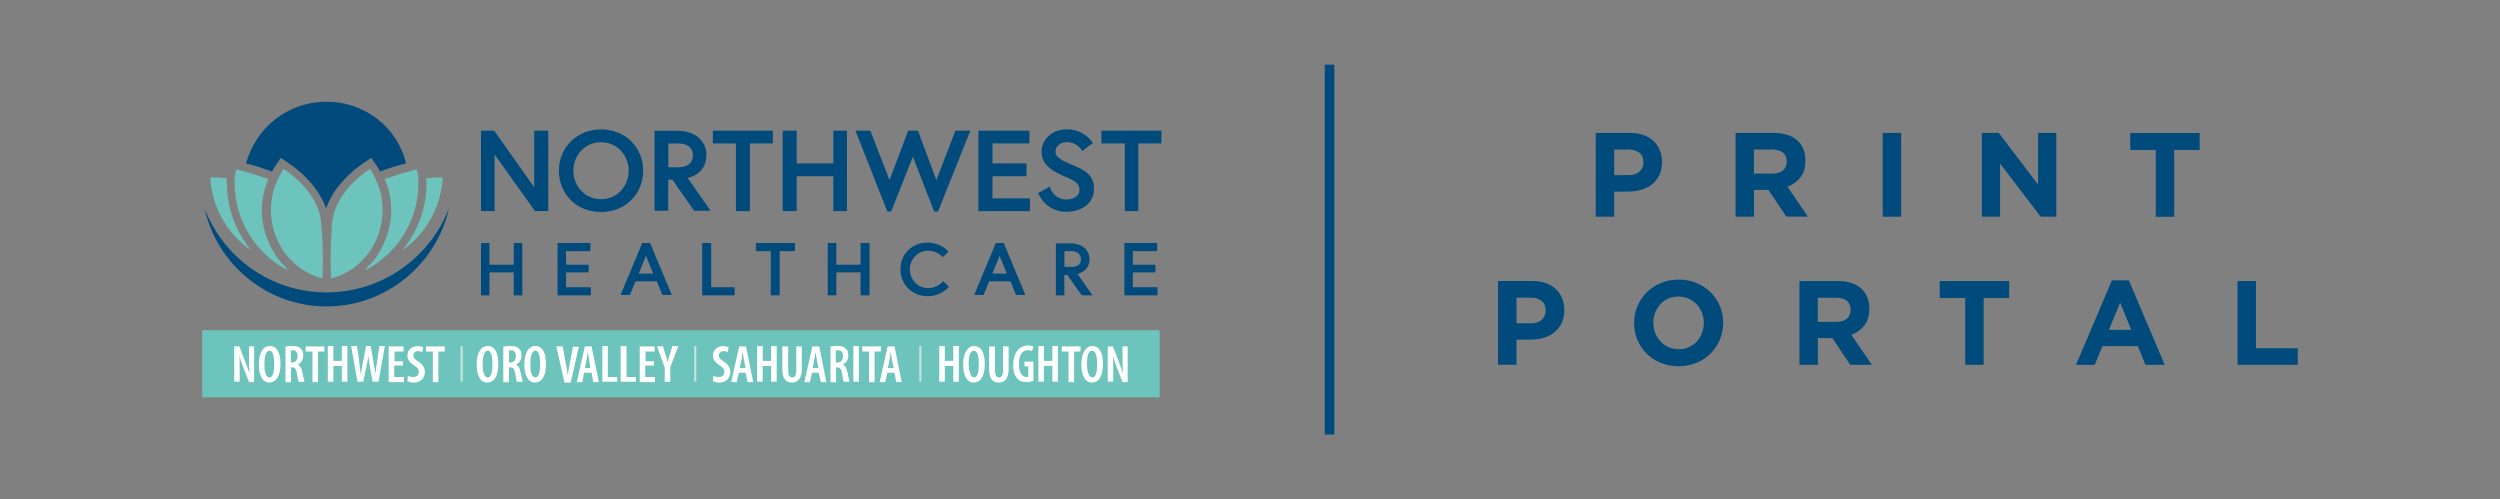 <?xml version="1.0" encoding="UTF-8"?>
<svg id="Layer_1" data-name="Layer 1" xmlns="http://www.w3.org/2000/svg" viewBox="0 0 356.6 71.2">
  <rect x="0" y="0" width="356.6" height="71.2" fill="#808080" stroke="none"/>
  <defs>
    <style>
      .cls-1 {
        fill: #fff;
      }

      .cls-2 {
        fill: #c3e4e0;
      }

      .cls-3 {
        fill: #004a7c;
      }

      .cls-4 {
        fill: #6dc4bc;
      }
    </style>
  </defs>
  <g>
    <rect class="cls-3" x="189.15" y="9.41" width=".99" height="52.37"/>
    <path class="cls-3" d="M189.95,9.6v51.99h-.6V9.6h.6M190.33,9.22h-1.37v52.76h1.37V9.22h0Z"/>
  </g>
  <g>
    <g>
      <path class="cls-3" d="M236.7,24.95c-.25.52-.6.96-1.03,1.32s-.95.62-1.54.79c-.58.18-1.22.27-1.88.27h-2v3.58h-2.63v-11.95h4.88c.72,0,1.36.1,1.92.3s1.04.48,1.43.85.69.8.9,1.31c.21.51.32,1.07.32,1.68v.03c0,.69-.12,1.3-.37,1.82h0ZM234.41,23.14c0-.59-.19-1.04-.57-1.35s-.9-.46-1.56-.46h-2.03v3.65h2.08c.66,0,1.17-.17,1.54-.52s.55-.78.55-1.29v-.03h0Z"/>
      <path class="cls-3" d="M254.81,30.91l-2.56-3.82h-2.06v3.82h-2.63v-11.95h5.46c1.42,0,2.53.35,3.32,1.04s1.18,1.66,1.18,2.9v.03c0,.97-.23,1.76-.71,2.36-.47.61-1.09,1.06-1.85,1.34l2.92,4.27h-3.07,0ZM254.86,23.04c0-.57-.18-1-.55-1.28s-.87-.43-1.52-.43h-2.61v3.43h2.66c.65,0,1.15-.15,1.49-.46.35-.31.52-.72.52-1.23v-.03h0Z"/>
      <path class="cls-3" d="M268.55,30.91v-11.95h2.63v11.95h-2.63Z"/>
      <path class="cls-3" d="M291.08,30.91l-5.79-7.59v7.59h-2.6v-11.95h2.42l5.6,7.36v-7.36h2.6v11.95h-2.23Z"/>
      <path class="cls-3" d="M310.13,21.39v9.53h-2.63v-9.53h-3.64v-2.42h9.9v2.42h-3.63,0Z"/>
    </g>
    <g>
      <path class="cls-3" d="M222.76,46.07c-.25.52-.6.96-1.03,1.32s-.95.62-1.53.79c-.58.18-1.22.27-1.89.27h-2v3.58h-2.63v-11.95h4.88c.72,0,1.36.1,1.92.3s1.04.48,1.43.85.7.8.9,1.31c.21.51.32,1.07.32,1.68v.03c0,.69-.12,1.3-.37,1.82h0ZM220.47,44.27c0-.59-.19-1.04-.57-1.35-.38-.31-.9-.46-1.56-.46h-2.03v3.65h2.08c.66,0,1.17-.17,1.54-.52.37-.35.55-.78.55-1.29v-.03h0Z"/>
      <path class="cls-3" d="M245.31,48.47c-.32.75-.76,1.4-1.32,1.96-.57.56-1.23,1.01-2.01,1.33-.78.32-1.63.48-2.55.48s-1.77-.16-2.54-.48c-.77-.32-1.44-.76-2.01-1.32-.56-.55-1-1.2-1.32-1.95-.31-.75-.47-1.55-.47-2.4v-.03c0-.85.16-1.65.48-2.4.32-.75.76-1.4,1.32-1.96.56-.56,1.23-1.01,2.01-1.33.78-.32,1.63-.49,2.55-.49s1.77.16,2.54.49c.77.32,1.44.76,2.01,1.32s1,1.2,1.32,1.95c.31.75.47,1.55.47,2.4v.03c0,.85-.16,1.65-.48,2.4h0ZM243.04,46.06c0-.51-.09-1-.27-1.45-.18-.45-.43-.85-.75-1.2s-.71-.61-1.15-.81c-.44-.2-.93-.3-1.45-.3s-1.02.1-1.46.29c-.44.19-.82.46-1.13.8s-.56.74-.73,1.19-.27.93-.27,1.44v.03c0,.51.09,1,.27,1.45.18.45.43.85.75,1.2s.7.61,1.14.81.92.3,1.46.3,1.01-.1,1.45-.29.82-.46,1.13-.8.56-.74.73-1.19.27-.93.27-1.44v-.03h0Z"/>
      <path class="cls-3" d="M263.92,52.04l-2.56-3.82h-2.06v3.82h-2.63v-11.95h5.46c1.42,0,2.53.35,3.32,1.04.79.7,1.19,1.66,1.19,2.9v.03c0,.97-.23,1.76-.71,2.36-.47.61-1.09,1.06-1.85,1.34l2.92,4.27h-3.08ZM263.97,44.18c0-.57-.18-1-.55-1.28s-.87-.43-1.52-.43h-2.61v3.43h2.66c.65,0,1.15-.15,1.5-.46.35-.31.52-.72.52-1.23v-.03Z"/>
      <path class="cls-3" d="M282.95,42.51v9.53h-2.63v-9.53h-3.63v-2.42h9.9v2.42h-3.64,0Z"/>
      <path class="cls-3" d="M306.03,52.04l-1.09-2.68h-5.05l-1.09,2.68h-2.68l5.12-12.04h2.42l5.12,12.04h-2.75ZM302.41,43.16l-1.59,3.88h3.18l-1.59-3.88Z"/>
      <path class="cls-3" d="M319.16,52.04v-11.95h2.63v9.58h5.96v2.37h-8.59Z"/>
    </g>
  </g>
  <g>
    <g>
      <g>
        <g>
          <path class="cls-4" d="M40.32,37.7c-.42-.49-.84-.97-1.15-1.52-.79-1.28-1.34-2.67-1.64-4.19-.13-.6-.18-1.28-.18-1.94,0-1.57.31-3.09.91-4.5-.24-.13-.55-.18-.91-.31-.67-.24-1.39-.49-2.12-.67-.55-.13-1.03-.31-1.52-.37,0,0,0,.06-.06.18-.06.24-.13.67-.18,1.21v.6c0,4.79,2.49,9.04,6.2,11.54.31.18.67.42.97.6.06.06.31.18.37.18-.13-.31-.49-.67-.67-.84h0Z"/>
          <path class="cls-4" d="M32.37,25.43c-.73-.06-1.46-.13-2.12-.13h-.24v.42c.06.55.13,1.1.24,1.57.73,3.58,2.8,6.49,5.58,8.43-2.18-2.67-3.46-6.01-3.46-9.59-.06-.24,0-.49,0-.73h0Z"/>
          <path class="cls-4" d="M45.73,31.14c-.42-2.67-2.67-5.34-5.28-7.04-.18.24-.31.49-.42.73-.91,1.52-1.39,3.28-1.39,5.16s.55,3.77,1.46,5.28c.42.73.91,1.34,1.52,1.94.13.13.24.18.31.31.31.31.67.55.97.79h0c.13.06.24.18.42.24.18.13.31.18.49.31.67.37,1.39.67,2.18.84.06-1.03.13-3.95-.06-6.44-.06-.79-.13-1.52-.18-2.12h-.01Z"/>
        </g>
        <g>
          <path class="cls-4" d="M52.83,37.7c.42-.49.84-.97,1.15-1.52.79-1.28,1.34-2.67,1.64-4.19.13-.6.18-1.28.18-1.94,0-1.57-.31-3.09-.91-4.5.24-.13.55-.18.91-.31.67-.24,1.39-.49,2.12-.67.55-.13,1.03-.31,1.52-.37,0,0,0,.06.06.18.06.24.13.67.18,1.21v.6c0,4.79-2.49,9.04-6.2,11.54-.31.18-.67.42-.97.6-.06.06-.31.18-.37.18.13-.31.49-.67.67-.84h0Z"/>
          <path class="cls-4" d="M60.78,25.43c.73-.06,1.46-.13,2.12-.13h.24v.42c-.06.55-.13,1.1-.24,1.57-.73,3.58-2.8,6.49-5.52,8.43,2.18-2.67,3.46-6.01,3.46-9.59,0-.24,0-.49-.06-.73h0Z"/>
          <path class="cls-4" d="M47.49,31.14c.42-2.67,2.67-5.34,5.28-7.04.18.24.31.49.42.73.91,1.52,1.39,3.28,1.39,5.16s-.55,3.77-1.46,5.28c-.42.73-.91,1.34-1.52,1.94-.13.13-.24.18-.31.31-.31.31-.67.55-.97.79h0c-.13.06-.24.18-.42.24-.18.13-.31.18-.49.31-.67.37-1.39.67-2.18.84-.06-1.03-.13-3.95.06-6.44,0-.79.06-1.52.18-2.12h.01Z"/>
        </g>
      </g>
      <path class="cls-3" d="M46.58,41.71c-7.95,0-14.74-4.98-17.41-12.02,1.76,8.01,8.92,14.02,17.41,14.02s15.66-6.01,17.48-14.02c-2.73,7.04-9.53,12.02-17.48,12.02Z"/>
      <path class="cls-3" d="M38.8,24.46c.18-.31.37-.67.6-.97l.67-.97.97.67c2.67,1.76,4.68,4.19,5.47,6.55.84-2.43,2.85-4.85,5.47-6.55l.97-.67.67.97c.24.31.42.67.6.97.97-.37,2.43-.84,3.7-1.15-1.21-5.1-5.83-8.8-11.35-8.8s-10.08,3.7-11.47,8.8c1.34.31,2.8.84,3.7,1.15Z"/>
    </g>
    <g>
      <polygon class="cls-3" points="76.2 26.71 70.49 18.64 68.61 18.64 68.61 30.11 70.55 30.11 70.55 22.03 76.31 30.11 78.2 30.11 78.2 18.64 76.2 18.64 76.2 26.71"/>
      <path class="cls-3" d="M85.73,18.46c-3.4,0-6.01,2.54-6.01,5.89s2.54,5.89,6.01,5.89,6.01-2.54,6.01-5.89-2.54-5.89-6.01-5.89ZM89.68,24.35c0,2.01-1.46,4.06-3.95,4.06s-3.95-2.07-3.95-4.06,1.46-4.06,3.95-4.06,3.95,2.07,3.95,4.06Z"/>
      <path class="cls-3" d="M100.78,22.16c0-2.07-1.64-3.51-4.13-3.51h-3.28v11.41h1.94v-4.43h.6l3.09,4.43h2.36l-3.28-4.68c.91-.18,2.67-.97,2.67-3.22h.01ZM98.84,22.16c0,1.1-.79,1.7-2.12,1.7h-1.39v-3.4h1.39c1.34,0,2.12.6,2.12,1.7Z"/>
      <polygon class="cls-3" points="101.68 20.46 104.97 20.46 104.97 30.11 106.97 30.11 106.97 20.46 110.24 20.46 110.24 18.64 101.68 18.64 101.68 20.46"/>
      <polygon class="cls-3" points="118.87 23.31 113.64 23.31 113.64 18.64 111.64 18.64 111.64 30.11 113.64 30.11 113.64 25.14 118.87 25.14 118.87 30.11 120.81 30.11 120.81 18.64 118.87 18.64 118.87 23.31"/>
      <polygon class="cls-3" points="141.57 25.14 146.42 25.14 146.42 23.31 141.57 23.31 141.57 20.46 146.84 20.46 146.84 18.64 139.56 18.64 139.56 30.11 146.91 30.11 146.91 28.29 141.57 28.29 141.57 25.14"/>
      <path class="cls-3" d="M152.98,23.55c-1.64-.73-2.43-1.1-2.43-1.94,0-.67.6-1.34,1.64-1.34,1.28,0,2.01.97,2.01,1.03l.18.24,1.52-1.15-.18-.24c-.06-.06-1.21-1.7-3.51-1.7s-3.64,1.57-3.64,3.16c0,2.12,1.88,2.91,3.34,3.58,1.34.55,2.07.97,2.07,1.88,0,.97-.97,1.39-1.88,1.39-1.64,0-2.25-1.46-2.25-1.52l-.13-.31-1.64.91.13.24c.06.13,1.03,2.43,3.95,2.43,2.25,0,3.88-1.34,3.88-3.22.06-2.01-1.34-2.73-3.04-3.46h-.01Z"/>
      <polygon class="cls-3" points="157.1 18.64 157.1 20.46 160.44 20.46 160.44 30.11 162.38 30.11 162.38 20.46 165.66 20.46 165.66 18.64 157.1 18.64"/>
      <polygon class="cls-3" points="127.12 30.17 130.21 22.34 133.25 30.17 133.8 30.17 138.41 18.64 136.28 18.64 133.56 25.68 130.94 18.64 129.55 18.64 126.88 25.68 124.14 18.64 122.02 18.64 126.57 30.17 127.12 30.17"/>
    </g>
    <g>
      <polygon class="cls-3" points="73.28 37.76 69.82 37.76 69.82 34.66 68.61 34.66 68.61 42.13 69.82 42.13 69.82 38.85 73.28 38.85 73.28 42.13 74.5 42.13 74.5 34.66 73.28 34.66 73.28 37.76"/>
      <polygon class="cls-3" points="80.74 38.85 83.96 38.85 83.96 37.76 80.74 37.76 80.74 35.82 84.21 35.82 84.21 34.66 79.53 34.66 79.53 42.13 84.27 42.13 84.27 40.97 80.74 40.97 80.74 38.85"/>
      <path class="cls-3" d="M91.61,34.66l-3.09,7.41h1.34l.79-1.94h3.04l.79,1.94h1.34l-3.09-7.41h-1.1ZM93.18,39.03h-2.07l1.03-2.54,1.03,2.54h.01Z"/>
      <polygon class="cls-3" points="101.44 34.66 100.16 34.66 100.16 42.13 104.79 42.13 104.79 40.97 101.44 40.97 101.44 34.66"/>
      <polygon class="cls-3" points="107.82 35.82 109.94 35.82 109.94 42.13 111.21 42.13 111.21 35.82 113.4 35.82 113.4 34.66 107.82 34.66 107.82 35.82"/>
      <polygon class="cls-3" points="122.75 37.76 119.29 37.76 119.29 34.66 118.07 34.66 118.07 42.13 119.29 42.13 119.29 38.85 122.75 38.85 122.75 42.13 124.03 42.13 124.03 34.66 122.75 34.66 122.75 37.76"/>
      <path class="cls-3" d="M134.46,40.19s-.79.91-2.07.91c-1.64,0-2.61-1.39-2.61-2.67s.97-2.67,2.61-2.67c1.28,0,1.94.79,1.94.79l.13.13.84-.79-.13-.13c-.06-.06-1.03-1.15-2.85-1.15-2.25,0-3.88,1.64-3.88,3.82s1.7,3.82,3.88,3.82c1.83,0,2.85-1.15,2.91-1.21l.13-.13-.84-.84-.06.13h0Z"/>
      <path class="cls-3" d="M142.05,34.66l-3.09,7.41h1.34l.79-1.94h3.04l.79,1.94h1.34l-3.09-7.41h-1.1ZM143.62,39.03h-2.07l1.03-2.54,1.03,2.54h.01Z"/>
      <path class="cls-3" d="M155.4,36.97c0-1.34-1.1-2.25-2.67-2.25h-2.12v7.41h1.21v-2.91h.42l2.07,2.91h1.52l-2.12-3.04c.55-.18,1.7-.67,1.7-2.12ZM154.19,36.97c0,.73-.49,1.1-1.39,1.1h-.97v-2.25h.97c.84,0,1.39.42,1.39,1.15Z"/>
      <polygon class="cls-3" points="161.59 40.97 161.59 38.85 164.81 38.85 164.81 37.76 161.59 37.76 161.59 35.82 165.05 35.82 165.05 34.66 160.38 34.66 160.38 42.13 165.11 42.13 165.11 40.97 161.59 40.97"/>
    </g>
    <rect class="cls-4" x="28.85" y="47.1" width="136.56" height="9.59"/>
    <g>
      <path class="cls-1" d="M33.41,54.51v-5.1h.73l.84,2.18c.18.49.42,1.1.6,1.64h0c-.06-.67-.06-1.46-.06-2.36v-1.46h.73v5.1h-.73l-.84-2.18c-.18-.49-.42-1.1-.55-1.64h0c.06.6.06,1.34.06,2.36v1.39h-.79v.06h0Z"/>
      <path class="cls-1" d="M38.44,54.57c-1.03,0-1.52-1.1-1.52-2.61s.55-2.61,1.57-2.61c1.1,0,1.52,1.15,1.52,2.54,0,1.88-.73,2.67-1.57,2.67h0ZM38.44,53.84c.55,0,.67-.91.67-1.94,0-.91-.13-1.88-.67-1.88s-.73.97-.73,1.88c0,1.03.18,1.94.73,1.94h0Z"/>
      <path class="cls-1" d="M40.63,49.47c.31-.06.6-.13.97-.13.55,0,.97.06,1.28.37.31.24.37.6.37,1.03,0,.6-.31,1.03-.79,1.28h0c.37.13.55.49.67,1.1s.24,1.15.31,1.34h-.84c-.06-.13-.18-.67-.24-1.21-.13-.67-.31-.84-.67-.84h-.18v2.12h-.79v-5.03h-.08ZM41.42,51.71h.24c.49,0,.79-.37.79-.91,0-.49-.18-.84-.73-.84-.13,0-.18,0-.24.06v1.7h-.06Z"/>
      <path class="cls-1" d="M44.51,50.14h-.91v-.73h2.67v.73h-.91v4.37h-.79v-4.37s-.06,0-.06,0Z"/>
      <path class="cls-1" d="M47.55,49.35v2.12h1.21v-2.12h.79v5.1h-.79v-2.25h-1.21v2.25h-.79v-5.1h.79Z"/>
      <path class="cls-1" d="M51,54.51l-.91-5.16h.84l.31,2.25c.06.6.13,1.21.24,1.83h0c.06-.6.18-1.21.31-1.83l.42-2.25h.67l.37,2.18c.13.6.18,1.15.31,1.83h0c.06-.67.13-1.28.24-1.83l.31-2.18h.79l-.91,5.1h-.84l-.37-2.01c-.06-.49-.18-1.1-.24-1.7h0c-.06.6-.18,1.15-.31,1.7l-.42,2.01h-.79v.06h-.01Z"/>
      <path class="cls-1" d="M57.44,52.14h-1.21v1.64h1.39v.73h-2.18v-5.1h2.12v.73h-1.28v1.39h1.21v.6s-.06,0-.06,0Z"/>
      <path class="cls-1" d="M58.17,53.6c.18.13.55.18.79.18.49,0,.79-.31.79-.73s-.24-.67-.67-.91c-.55-.37-.97-.84-.97-1.39,0-.79.55-1.39,1.52-1.39.31,0,.6.13.73.18l-.13.73c-.13-.13-.37-.18-.6-.18-.49,0-.67.31-.67.6,0,.37.18.55.73.91.67.42.91.91.91,1.46,0,.91-.67,1.52-1.57,1.52-.37,0-.79-.13-.91-.24l.06-.73h.01Z"/>
      <path class="cls-1" d="M61.68,50.14h-.91v-.73h2.67v.73h-.91v4.37h-.79v-4.37s-.06,0-.06,0Z"/>
      <path class="cls-2" d="M65.69,49.35h.31v5.1h-.31v-5.1Z"/>
      <path class="cls-1" d="M69.51,54.57c-1.03,0-1.52-1.1-1.52-2.61s.55-2.61,1.57-2.61c1.1,0,1.52,1.15,1.52,2.54,0,1.88-.67,2.67-1.57,2.67h0ZM69.57,53.84c.55,0,.67-.91.67-1.94,0-.91-.13-1.88-.67-1.88s-.73.97-.73,1.88c0,1.03.18,1.94.73,1.94h0Z"/>
      <path class="cls-1" d="M71.76,49.47c.31-.06.6-.13.97-.13.55,0,.97.06,1.28.37.31.24.37.6.37,1.03,0,.6-.31,1.03-.79,1.28h0c.37.13.55.49.67,1.1s.24,1.15.31,1.34h-.84c-.06-.13-.18-.67-.24-1.21-.13-.67-.31-.84-.67-.84h-.24v2.12h-.79v-5.03h-.02ZM72.55,51.71h.24c.49,0,.79-.37.79-.91,0-.49-.18-.84-.73-.84-.13,0-.18,0-.24.06v1.7h-.06Z"/>
      <path class="cls-1" d="M76.31,54.57c-1.03,0-1.52-1.1-1.52-2.61s.55-2.61,1.57-2.61c1.1,0,1.52,1.15,1.52,2.54,0,1.88-.67,2.67-1.57,2.67h0ZM76.37,53.84c.55,0,.67-.91.67-1.94,0-.91-.13-1.88-.67-1.88s-.73.97-.73,1.88c0,1.03.18,1.94.73,1.94h0Z"/>
      <path class="cls-1" d="M80.5,54.51l-1.15-5.1h.91l.42,2.31c.13.55.24,1.21.31,1.88h0c.06-.6.18-1.28.31-1.88l.42-2.25h.84l-1.15,5.1h-.91s0-.06,0-.06Z"/>
      <path class="cls-1" d="M83.3,53.17l-.24,1.34h-.79l1.15-5.1h.97l1.03,5.1h-.79l-.24-1.34h-1.1ZM84.21,52.5l-.18-1.15c-.06-.31-.13-.79-.18-1.15h0c-.06.37-.13.84-.18,1.15l-.24,1.15h.79Z"/>
      <path class="cls-1" d="M85.91,49.35h.79v4.43h1.34v.67h-2.12s0-5.1,0-5.1Z"/>
      <path class="cls-1" d="M88.58,49.35h.79v4.43h1.34v.67h-2.18v-5.1h.06Z"/>
      <path class="cls-1" d="M93.25,52.14h-1.21v1.64h1.39v.73h-2.18v-5.1h2.12v.73h-1.28v1.39h1.21v.6s-.06,0-.06,0Z"/>
      <path class="cls-1" d="M94.82,54.51v-2.07l-1.1-3.04h.84l.37,1.21c.13.37.24.73.31,1.1h0c.06-.37.18-.79.31-1.15l.37-1.21h.84l-1.15,3.04v2.07h-.79v.06h0Z"/>
      <path class="cls-2" d="M99.01,49.35h.31v5.1h-.31v-5.1Z"/>
      <path class="cls-1" d="M101.75,53.6c.18.13.55.18.79.18.49,0,.79-.31.79-.73s-.24-.67-.67-.91c-.55-.37-.97-.84-.97-1.39,0-.79.55-1.39,1.52-1.39.31,0,.6.13.73.18l-.13.73c-.13-.13-.37-.18-.6-.18-.49,0-.67.31-.67.6,0,.37.18.55.73.91.67.42.91.91.91,1.46,0,.91-.67,1.52-1.57,1.52-.37,0-.79-.13-.91-.24l.06-.73h.01Z"/>
      <path class="cls-1" d="M105.39,53.17l-.31,1.34h-.79l1.15-5.1h.97l1.03,5.1h-.79l-.31-1.34h-.97.01ZM106.36,52.5l-.24-1.15c-.06-.31-.13-.79-.18-1.15h0c-.06.37-.13.84-.18,1.15l-.24,1.15h.84Z"/>
      <path class="cls-1" d="M108.79,49.35v2.12h1.21v-2.12h.79v5.1h-.79v-2.25h-1.21v2.25h-.79v-5.1h.79Z"/>
      <path class="cls-1" d="M112.43,49.35v3.4c0,.84.24,1.1.55,1.1.37,0,.6-.24.6-1.1v-3.34h.79v3.22c0,1.34-.55,1.94-1.39,1.94-.91,0-1.39-.6-1.39-1.88v-3.28h.84v-.06Z"/>
      <path class="cls-1" d="M115.83,53.17l-.31,1.34h-.79l1.15-5.1h.97l1.03,5.1h-.79l-.31-1.34h-.97.01ZM116.75,52.5l-.24-1.15c-.06-.31-.13-.79-.18-1.15h0c-.06.37-.13.84-.18,1.15l-.24,1.15h.84Z"/>
      <path class="cls-1" d="M118.38,49.47c.31-.06.6-.13.97-.13.55,0,.97.06,1.28.37.31.24.37.6.37,1.03,0,.6-.31,1.03-.79,1.28h0c.37.13.55.49.67,1.1.13.6.24,1.15.31,1.34h-.84c-.06-.13-.18-.67-.24-1.21-.13-.67-.31-.84-.67-.84h-.18v2.12h-.79v-5.03h-.08ZM119.22,51.71h.24c.49,0,.79-.37.79-.91,0-.49-.18-.84-.73-.84-.13,0-.18,0-.31.06v1.7h.01Z"/>
      <path class="cls-1" d="M122.51,49.35v5.1h-.79v-5.1h.79Z"/>
      <path class="cls-1" d="M123.9,50.14h-.91v-.73h2.67v.73h-.91v4.37h-.79v-4.37h-.06,0Z"/>
      <path class="cls-1" d="M126.57,53.17l-.31,1.34h-.79l1.15-5.1h.97l1.03,5.1h-.79l-.24-1.34h-1.03ZM127.48,52.5l-.24-1.15c-.06-.31-.13-.79-.18-1.15h0c-.06.37-.13.84-.18,1.15l-.24,1.15h.84Z"/>
      <path class="cls-2" d="M131.12,49.35h.31v5.1h-.31v-5.1Z"/>
      <path class="cls-1" d="M134.77,49.35v2.12h1.21v-2.12h.79v5.1h-.79v-2.25h-1.21v2.25h-.79v-5.1h.79Z"/>
      <path class="cls-1" d="M138.9,54.57c-1.03,0-1.52-1.1-1.52-2.61s.6-2.61,1.57-2.61c1.1,0,1.52,1.15,1.52,2.54,0,1.88-.67,2.67-1.57,2.67h0ZM138.95,53.84c.55,0,.67-.91.67-1.94,0-.91-.13-1.88-.73-1.88-.55,0-.73.97-.73,1.88.06,1.03.24,1.94.79,1.94h0Z"/>
      <path class="cls-1" d="M141.93,49.35v3.4c0,.84.24,1.1.55,1.1.37,0,.6-.24.6-1.1v-3.34h.79v3.22c0,1.34-.55,1.94-1.39,1.94-.91,0-1.39-.6-1.39-1.88v-3.28h.84v-.06Z"/>
      <path class="cls-1" d="M147.39,54.33c-.24.06-.6.18-.97.18-.55,0-.97-.13-1.28-.49-.42-.42-.67-1.15-.6-2.07,0-1.94,1.1-2.67,2.07-2.67.37,0,.6.06.79.13l-.18.67c-.13-.06-.31-.13-.6-.13-.67,0-1.28.49-1.28,1.94s.55,1.88,1.1,1.88c.13,0,.24,0,.24-.06v-1.46h-.55v-.67h1.28v2.73h0Z"/>
      <path class="cls-1" d="M148.9,49.35v2.12h1.21v-2.12h.79v5.1h-.79v-2.25h-1.21v2.25h-.79v-5.1h.79Z"/>
      <path class="cls-1" d="M152.36,50.14h-.91v-.73h2.67v.73h-.91v4.37h-.79v-4.37h-.06,0Z"/>
      <path class="cls-1" d="M155.76,54.57c-1.03,0-1.52-1.1-1.52-2.61s.6-2.61,1.57-2.61c1.1,0,1.52,1.15,1.52,2.54,0,1.88-.67,2.67-1.57,2.67h0ZM155.82,53.84c.55,0,.67-.91.67-1.94,0-.91-.13-1.88-.73-1.88-.55,0-.73.97-.73,1.88.06,1.03.24,1.94.79,1.94h0Z"/>
      <path class="cls-1" d="M158.01,54.51v-5.1h.73l.84,2.18c.18.49.42,1.1.6,1.64h0c-.06-.67-.06-1.46-.06-2.36v-1.46h.73v5.1h-.73l-.84-2.18c-.18-.49-.42-1.1-.55-1.64h0c.06.6.06,1.34.06,2.36v1.39h-.79v.06h0Z"/>
    </g>
  </g>
</svg>